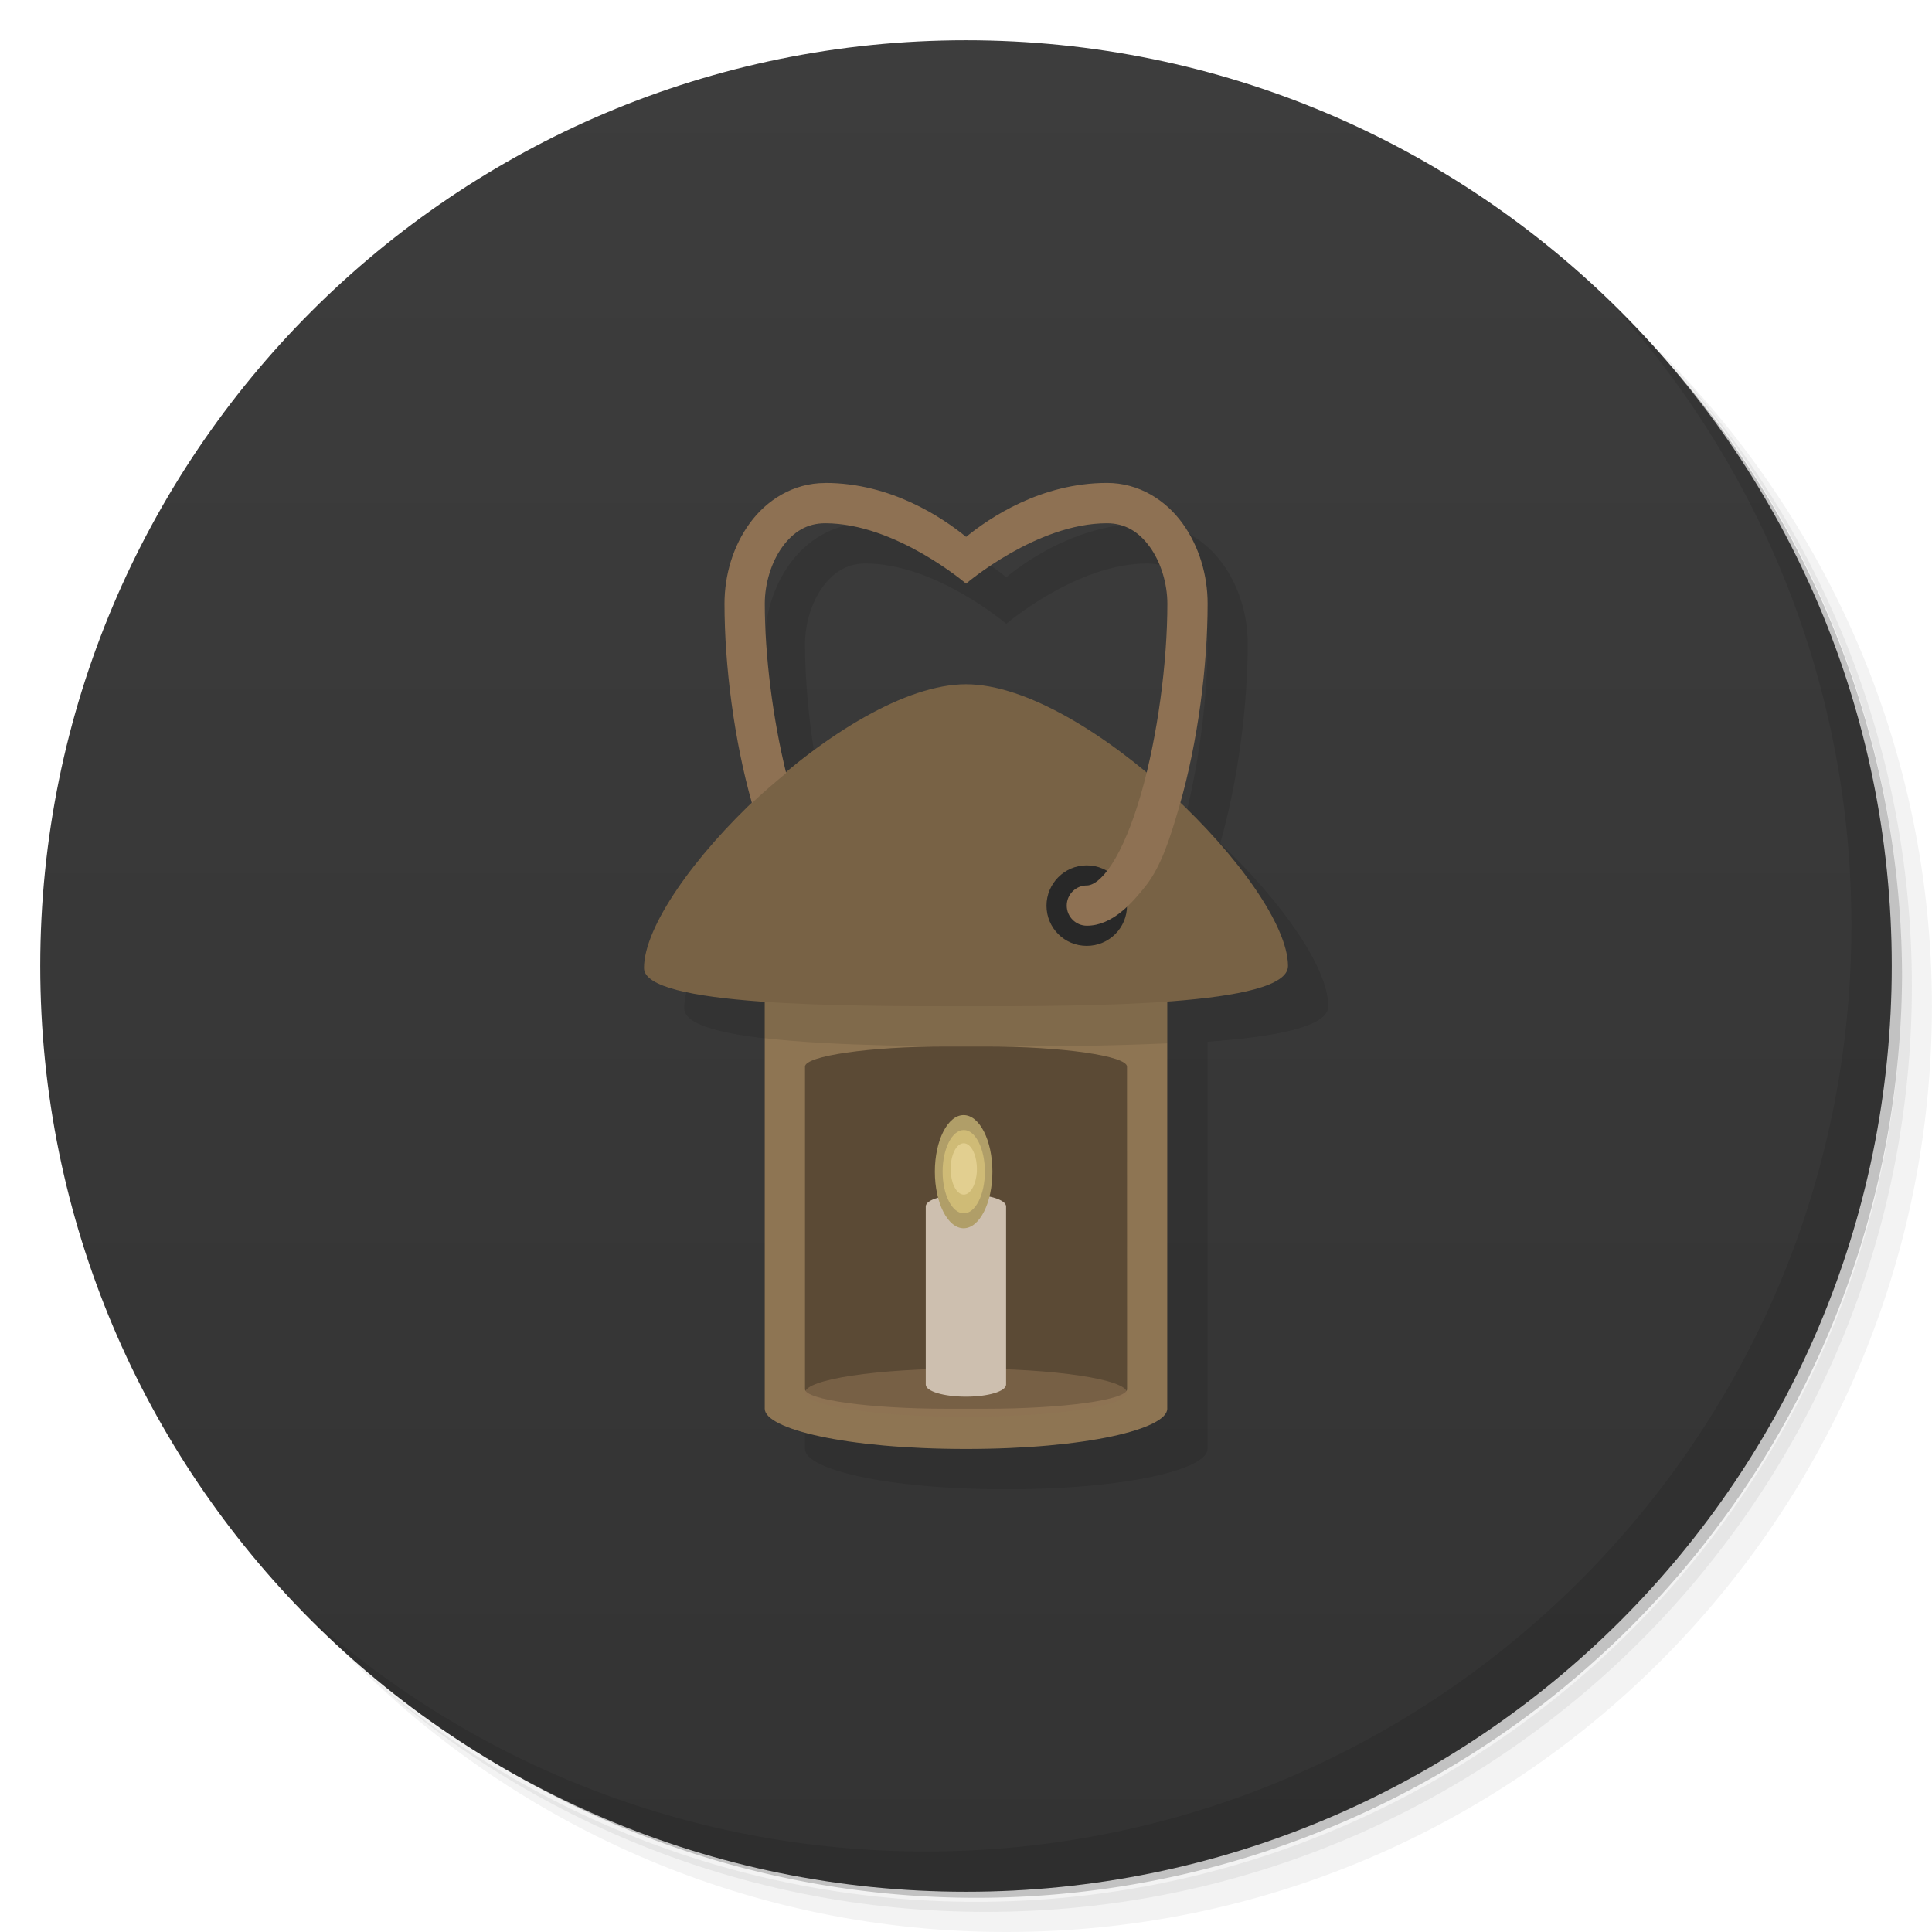 <svg version="1.1" viewBox="0 0 48 48" xmlns="http://www.w3.org/2000/svg">
 <defs>
  <linearGradient id="bg" x1="1" x2="47" gradientTransform="matrix(0 -1 1 0 -1.5e-6 48)" gradientUnits="userSpaceOnUse">
   <stop style="stop-color:#333" offset="0"/>
   <stop style="stop-color:#3d3d3d" offset="1"/>
  </linearGradient>
 </defs>
 <path d="m36.31 5c5.859 4.062 9.688 10.831 9.688 18.5 0 12.426-10.07 22.5-22.5 22.5-7.669 0-14.438-3.828-18.5-9.688 1.037 1.822 2.306 3.499 3.781 4.969 4.085 3.712 9.514 5.969 15.469 5.969 12.703 0 23-10.298 23-23 0-5.954-2.256-11.384-5.969-15.469-1.469-1.475-3.147-2.744-4.969-3.781zm4.969 3.781c3.854 4.113 6.219 9.637 6.219 15.719 0 12.703-10.297 23-23 23-6.081 0-11.606-2.364-15.719-6.219 4.16 4.144 9.883 6.719 16.219 6.719 12.703 0 23-10.298 23-23 0-6.335-2.575-12.06-6.719-16.219z" style="opacity:.05"/>
 <path d="m41.28 8.781c3.712 4.085 5.969 9.514 5.969 15.469 0 12.703-10.297 23-23 23-5.954 0-11.384-2.256-15.469-5.969 4.113 3.854 9.637 6.219 15.719 6.219 12.703 0 23-10.298 23-23 0-6.081-2.364-11.606-6.219-15.719z" style="opacity:.1"/>
 <path d="m31.25 2.375c8.615 3.154 14.75 11.417 14.75 21.13 0 12.426-10.07 22.5-22.5 22.5-9.708 0-17.971-6.135-21.12-14.75a23 23 0 0 0 44.875-7 23 23 0 0 0-16-21.875z" style="opacity:.2"/>
 <path d="m24 1c12.703 0 23 10.297 23 23s-10.297 23-23 23-23-10.297-23-23 10.297-23 23-23z" style="fill:url(#bg)"/>
 <g transform="translate(1,1)">
  <g style="opacity:.1"></g>
 </g>
 <path d="m21.5 13c-0.796 0-1.457 0.428-1.873 1s-0.627 1.289-0.627 2c0 1.535 0.241 3.405 0.682 4.953-1.524 1.462-2.682 3.116-2.682 4.098 0 0.486 1.318 0.72 3 0.836v10.113c0 0.5 2 1 5 1s5-0.5 5-1v-10.119c1.682-0.122 3-0.369 3-0.881 0-0.957-1.158-2.598-2.682-4.053 0.44-1.547 0.682-3.414 0.682-4.947 0-0.711-0.211-1.427-0.627-2s-1.077-1-1.873-1c-1.639 0-2.917 0.865-3.5 1.34-0.583-0.474-1.861-1.34-3.5-1.34zm0 1c1.75 0 3.5 1.5 3.5 1.5s1.75-1.5 3.5-1.5c0.454 0 0.793 0.214 1.065 0.588 0.271 0.373 0.436 0.907 0.436 1.412 0 1.278-0.198 2.857-0.529 4.205-1.488-1.237-3.163-2.205-4.471-2.205-1.307 0-2.981 0.966-4.469 2.207-0.333-1.348-0.531-2.927-0.531-4.207 0-0.505 0.164-1.039 0.436-1.412 0.271-0.373 0.611-0.588 1.065-0.588z" style="opacity:.1"/>
 <path d="m21.781 24.199c-1.535 0-2.781 0.218-2.781 0.484v10.316c0 0.5 2 1 5 1s5-0.5 5-1v-10.316c0-0.265-1.246-0.484-2.781-0.484z" style="fill:#8e7553"/>
 <path d="m19 24.684v1.109c1.727 0.201 4.211 0.207 6 0.207 1.177 0 2.63-0.018 4-0.078v-1.238z" style="opacity:.1"/>
 <path d="m24 17c-3 0-8 5-8 7.051 0 0.949 5 0.949 8 0.949s8 0 8-1c0-2-5-7-8-7z" style="fill:#786245"/>
 <path d="m28 22.503c0 0.551-0.446 0.997-1 0.997s-1-0.445-1-0.997c0-0.552 0.446-1.003 1-1.003s1 0.452 1 1.003" style="fill:#282828"/>
 <path d="m20.5 12c-0.796 0-1.457 0.428-1.873 1s-0.627 1.289-0.627 2c0 1.535 0.241 3.405 0.682 4.953 0.272-0.261 0.557-0.502 0.85-0.746-0.333-1.348-0.531-2.927-0.531-4.207 0-0.505 0.164-1.039 0.436-1.412 0.271-0.373 0.611-0.588 1.065-0.588 1.75 0 3.5 1.5 3.5 1.5s1.75-1.5 3.5-1.5c0.454 0 0.793 0.214 1.065 0.588 0.271 0.373 0.436 0.907 0.436 1.412 0 1.446-0.241 3.295-0.658 4.736-0.208 0.721-0.463 1.34-0.725 1.74-0.261 0.4-0.481 0.523-0.617 0.523-0.276 0-0.5 0.224-0.5 0.5s0.224 0.5 0.5 0.5c0.637 0 1.128-0.569 1.453-0.977 0.4-0.501 0.624-1.23 0.85-2.01 0.451-1.559 0.697-3.46 0.697-5.014 0-0.711-0.211-1.427-0.627-2s-1.077-1-1.873-1c-1.639 0-2.917 0.865-3.5 1.34-0.583-0.474-1.861-1.34-3.5-1.34z" style="fill:#8e7153"/>
 <path d="m23.5 26c-1.895 0-3.5 0.234-3.5 0.5v8.014c0 0.262 1.605 0.486 3.5 0.486h1c1.895 0 3.502-0.216 3.502-0.486l-0.002-8.014c-6.5e-5 -0.265-1.605-0.5-3.5-0.5z" style="fill:#5b4a35"/>
 <path d="m28 34.602c0 0.328-1.793 0.598-4 0.598-2.211 0-4-0.27-4-0.598 0-0.332 1.789-0.602 4-0.602 2.207 0 4 0.27 4 0.602" style="fill-opacity:.557;fill:#8e7153"/>
 <path d="m24 29.672c0.551 0 0.996 0.133 0.996 0.301v4.426c0 0.168-0.445 0.301-0.996 0.301-0.555 0-1-0.133-1-0.301v-4.426c0-0.168 0.445-0.301 1-0.301" style="fill:#cdbfaf"/>
 <path d="m24.656 29.11c0 0.777-0.32 1.406-0.715 1.406s-0.715-0.629-0.715-1.406 0.32-1.406 0.715-1.406 0.715 0.629 0.715 1.406" style="fill:#b09e68"/>
 <path d="m24.469 29.11c0 0.57-0.234 1.035-0.523 1.035-0.293 0-0.527-0.465-0.527-1.035s0.234-1.035 0.527-1.035c0.289 0 0.523 0.465 0.523 1.035" style="fill:#cfbb76"/>
 <path d="m24.27 29.11c-0.02 0.324-0.16 0.57-0.324 0.57-0.168 0-0.309-0.246-0.324-0.57-0.016-0.242 0.043-0.48 0.148-0.609s0.242-0.129 0.348 0c0.105 0.129 0.164 0.367 0.152 0.609" style="fill:#e2cf90"/>
 <path d="m40.03 7.531c3.712 4.084 5.969 9.514 5.969 15.469 0 12.703-10.297 23-23 23-5.954 0-11.384-2.256-15.469-5.969 4.178 4.291 10.01 6.969 16.469 6.969 12.703 0 23-10.298 23-23 0-6.462-2.677-12.291-6.969-16.469z" style="opacity:.1"/>
</svg>
